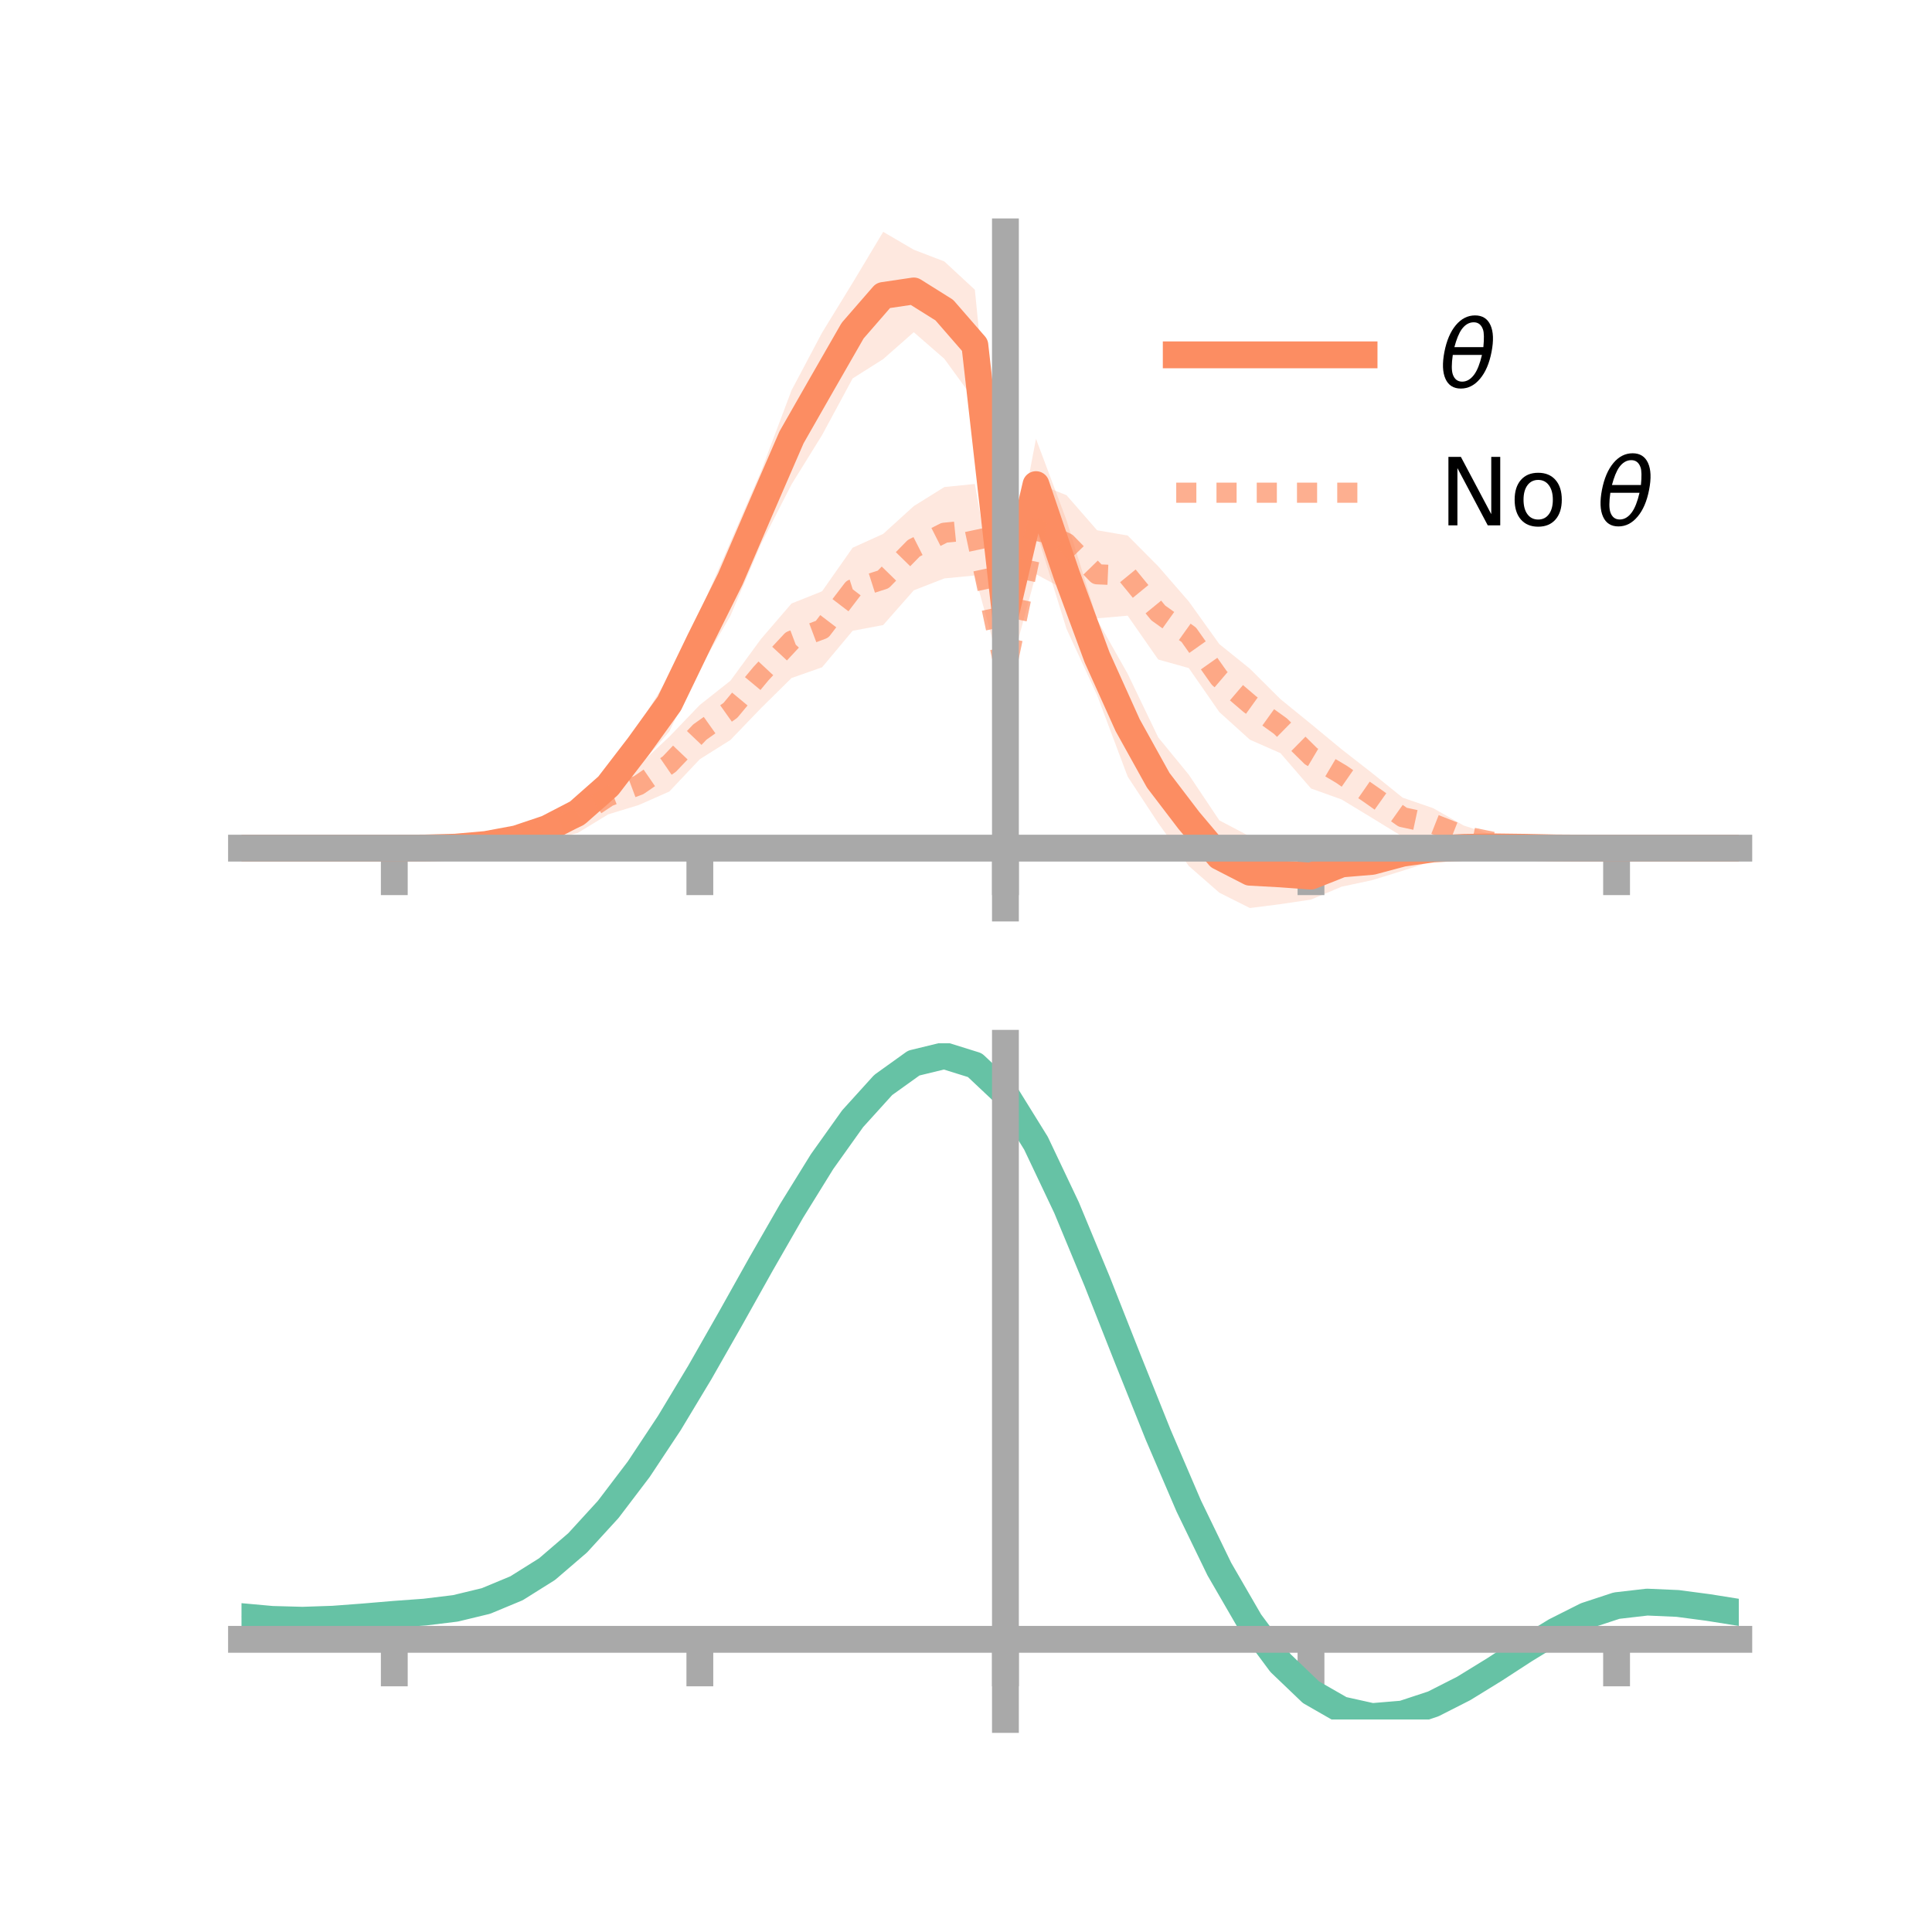 <?xml version="1.0" encoding="utf-8" standalone="no"?>
<!DOCTYPE svg PUBLIC "-//W3C//DTD SVG 1.1//EN"
  "http://www.w3.org/Graphics/SVG/1.1/DTD/svg11.dtd">
<!-- Created with matplotlib (https://matplotlib.org/) -->
<svg height="144pt" version="1.1" viewBox="0 0 144 144" width="144pt" xmlns="http://www.w3.org/2000/svg" xmlns:xlink="http://www.w3.org/1999/xlink">
 <defs>
  <style type="text/css">*{stroke-linecap:butt;stroke-linejoin:round;}</style>
 </defs>
 <g id="figure_1">
  <g id="patch_1">
   <path d="M 0 144 
L 144 144 
L 144 0 
L 0 0 
z
" style="fill:none;"/>
  </g>
  <g id="axes_1">
   <g id="patch_2">
    <path d="M 18 67.68 
L 129.6 67.68 
L 129.6 17.28 
L 18 17.28 
z
" style="fill:none;"/>
   </g>
   <g id="PolyCollection_1">
    <path clip-path="url(#p5eb834899f)" d="M 18 63.215 
L 18 63.215 
L 20.278 63.215 
L 22.555 63.215 
L 24.833 63.215 
L 27.11 63.215 
L 29.388 63.215 
L 31.665 63.137 
L 33.943 62.975 
L 36.22 62.595 
L 38.498 61.995 
L 40.776 61.082 
L 43.053 59.586 
L 45.331 57.16 
L 47.608 54.048 
L 49.886 50.36 
L 52.163 45.631 
L 54.441 40.388 
L 56.718 35.14 
L 58.996 29.092 
L 61.273 24.794 
L 63.551 21.08 
L 65.829 17.28 
L 68.106 18.612 
L 70.384 19.486 
L 72.661 21.595 
L 74.939 44.674 
L 77.216 32.706 
L 79.494 38.781 
L 81.771 46.18 
L 84.049 50.22 
L 86.327 54.961 
L 88.604 57.74 
L 90.882 61.145 
L 93.159 62.342 
L 95.437 62.881 
L 97.714 63.551 
L 99.992 62.697 
L 102.269 62.802 
L 104.547 62.29 
L 106.824 62.381 
L 109.102 62.39 
L 111.38 62.545 
L 113.657 62.806 
L 115.935 63.007 
L 118.212 63.146 
L 120.49 63.215 
L 122.767 63.215 
L 125.045 63.215 
L 127.322 63.215 
L 129.6 63.215 
L 129.6 63.215 
L 129.6 63.215 
L 127.322 63.215 
L 125.045 63.215 
L 122.767 63.215 
L 120.49 63.215 
L 118.212 63.283 
L 115.935 63.391 
L 113.657 63.497 
L 111.38 63.701 
L 109.102 63.931 
L 106.824 64.166 
L 104.547 64.9 
L 102.269 65.603 
L 99.992 66.09 
L 97.714 67.05 
L 95.437 67.39 
L 93.159 67.68 
L 90.882 66.536 
L 88.604 64.543 
L 86.327 61.348 
L 84.049 57.882 
L 81.771 51.815 
L 79.494 46.878 
L 77.216 39.537 
L 74.939 47.005 
L 72.661 29.868 
L 70.384 26.742 
L 68.106 24.76 
L 65.829 26.765 
L 63.551 28.206 
L 61.273 32.428 
L 58.996 36.104 
L 56.718 40.563 
L 54.441 45.898 
L 52.163 49.814 
L 49.886 54.521 
L 47.608 57.149 
L 45.331 59.967 
L 43.053 61.559 
L 40.776 62.424 
L 38.498 63.044 
L 36.22 63.289 
L 33.943 63.313 
L 31.665 63.27 
L 29.388 63.215 
L 27.11 63.215 
L 24.833 63.215 
L 22.555 63.215 
L 20.278 63.215 
L 18 63.215 
z
" style="fill:#fc8d62;fill-opacity:0.2;"/>
   </g>
   <g id="PolyCollection_2">
    <path clip-path="url(#p5eb834899f)" d="M 18 63.215 
L 18 63.215 
L 20.278 63.215 
L 22.555 63.215 
L 24.833 63.215 
L 27.11 63.215 
L 29.388 63.215 
L 31.665 63.116 
L 33.943 62.815 
L 36.22 62.476 
L 38.498 61.997 
L 40.776 61.035 
L 43.053 59.675 
L 45.331 58.048 
L 47.608 57.04 
L 49.886 54.908 
L 52.163 52.539 
L 54.441 50.739 
L 56.718 47.629 
L 58.996 44.981 
L 61.273 44.07 
L 63.551 40.824 
L 65.829 39.793 
L 68.106 37.724 
L 70.384 36.302 
L 72.661 36.071 
L 74.939 49.136 
L 77.216 35.991 
L 79.494 36.912 
L 81.771 39.522 
L 84.049 39.915 
L 86.327 42.208 
L 88.604 44.828 
L 90.882 48.008 
L 93.159 49.841 
L 95.437 52.108 
L 97.714 53.961 
L 99.992 55.844 
L 102.269 57.621 
L 104.547 59.453 
L 106.824 60.238 
L 109.102 61.533 
L 111.38 62.272 
L 113.657 62.64 
L 115.935 62.969 
L 118.212 63.15 
L 120.49 63.214 
L 122.767 63.215 
L 125.045 63.215 
L 127.322 63.215 
L 129.6 63.215 
L 129.6 63.215 
L 129.6 63.215 
L 127.322 63.215 
L 125.045 63.215 
L 122.767 63.215 
L 120.49 63.216 
L 118.212 63.291 
L 115.935 63.446 
L 113.657 63.428 
L 111.38 63.271 
L 109.102 63.064 
L 106.824 62.56 
L 104.547 62.366 
L 102.269 60.968 
L 99.992 59.586 
L 97.714 58.769 
L 95.437 56.136 
L 93.159 55.133 
L 90.882 53.074 
L 88.604 49.794 
L 86.327 49.157 
L 84.049 45.889 
L 81.771 46.089 
L 79.494 44.024 
L 77.216 42.796 
L 74.939 51.191 
L 72.661 42.893 
L 70.384 43.112 
L 68.106 44.001 
L 65.829 46.587 
L 63.551 47.015 
L 61.273 49.736 
L 58.996 50.536 
L 56.718 52.786 
L 54.441 55.154 
L 52.163 56.585 
L 49.886 58.997 
L 47.608 60.002 
L 45.331 60.698 
L 43.053 62.088 
L 40.776 62.645 
L 38.498 62.919 
L 36.22 63.28 
L 33.943 63.328 
L 31.665 63.275 
L 29.388 63.215 
L 27.11 63.215 
L 24.833 63.215 
L 22.555 63.215 
L 20.278 63.215 
L 18 63.215 
z
" style="fill:#fc8d62;fill-opacity:0.2;"/>
   </g>
   <g id="matplotlib.axis_1">
    <g id="xtick_1">
     <g id="line2d_1">
      <defs>
       <path d="M 0 0 
L 0 3.5 
" id="m59be871db7" style="stroke:#a9a9a9;stroke-width:2;"/>
      </defs>
      <g>
       <use style="fill:#a9a9a9;stroke:#a9a9a9;stroke-width:2;" x="29.388" xlink:href="#m59be871db7" y="63.215"/>
      </g>
     </g>
    </g>
    <g id="xtick_2">
     <g id="line2d_2">
      <g>
       <use style="fill:#a9a9a9;stroke:#a9a9a9;stroke-width:2;" x="52.163" xlink:href="#m59be871db7" y="63.215"/>
      </g>
     </g>
    </g>
    <g id="xtick_3">
     <g id="line2d_3">
      <g>
       <use style="fill:#a9a9a9;stroke:#a9a9a9;stroke-width:2;" x="74.939" xlink:href="#m59be871db7" y="63.215"/>
      </g>
     </g>
    </g>
    <g id="xtick_4">
     <g id="line2d_4">
      <g>
       <use style="fill:#a9a9a9;stroke:#a9a9a9;stroke-width:2;" x="97.714" xlink:href="#m59be871db7" y="63.215"/>
      </g>
     </g>
    </g>
    <g id="xtick_5">
     <g id="line2d_5">
      <g>
       <use style="fill:#a9a9a9;stroke:#a9a9a9;stroke-width:2;" x="120.49" xlink:href="#m59be871db7" y="63.215"/>
      </g>
     </g>
    </g>
   </g>
   <g id="matplotlib.axis_2"/>
   <g id="line2d_6">
    <path clip-path="url(#p5eb834899f)" d="M 18 63.215 
L 20.278 63.215 
L 22.555 63.215 
L 24.833 63.215 
L 27.11 63.215 
L 29.388 63.215 
L 31.665 63.204 
L 33.943 63.144 
L 36.22 62.942 
L 38.498 62.519 
L 40.776 61.753 
L 43.053 60.573 
L 45.331 58.563 
L 47.608 55.598 
L 49.886 52.44 
L 52.163 47.723 
L 54.441 43.143 
L 56.718 37.851 
L 58.996 32.598 
L 61.273 28.611 
L 63.551 24.643 
L 65.829 22.023 
L 68.106 21.686 
L 70.384 23.114 
L 72.661 25.731 
L 74.939 45.839 
L 77.216 36.121 
L 79.494 42.829 
L 81.771 48.998 
L 84.049 54.051 
L 86.327 58.155 
L 88.604 61.141 
L 90.882 63.841 
L 93.159 65.011 
L 95.437 65.136 
L 97.714 65.301 
L 99.992 64.394 
L 102.269 64.203 
L 104.547 63.595 
L 106.824 63.273 
L 109.102 63.16 
L 111.38 63.123 
L 113.657 63.152 
L 115.935 63.199 
L 118.212 63.214 
L 120.49 63.215 
L 122.767 63.215 
L 125.045 63.215 
L 127.322 63.215 
L 129.6 63.215 
" style="fill:none;stroke:#fc8d62;stroke-linecap:square;stroke-width:2;"/>
   </g>
   <g id="line2d_7">
    <path clip-path="url(#p5eb834899f)" d="M 18 63.215 
L 20.278 63.215 
L 22.555 63.215 
L 24.833 63.215 
L 27.11 63.215 
L 29.388 63.215 
L 31.665 63.195 
L 33.943 63.072 
L 36.22 62.878 
L 38.498 62.458 
L 40.776 61.84 
L 43.053 60.881 
L 45.331 59.373 
L 47.608 58.521 
L 49.886 56.953 
L 52.163 54.562 
L 54.441 52.946 
L 56.718 50.208 
L 58.996 47.758 
L 61.273 46.903 
L 63.551 43.919 
L 65.829 43.19 
L 68.106 40.862 
L 70.384 39.707 
L 72.661 39.482 
L 74.939 50.163 
L 77.216 39.394 
L 79.494 40.468 
L 81.771 42.805 
L 84.049 42.902 
L 86.327 45.683 
L 88.604 47.311 
L 90.882 50.541 
L 93.159 52.487 
L 95.437 54.122 
L 97.714 56.365 
L 99.992 57.715 
L 102.269 59.294 
L 104.547 60.909 
L 106.824 61.399 
L 109.102 62.299 
L 111.38 62.771 
L 113.657 63.034 
L 115.935 63.208 
L 118.212 63.22 
L 120.49 63.215 
L 122.767 63.215 
L 125.045 63.215 
L 127.322 63.215 
L 129.6 63.215 
" style="fill:none;stroke:#fc8d62;stroke-dasharray:1.5,1.5;stroke-dashoffset:0;stroke-opacity:0.7;stroke-width:1.5;"/>
   </g>
   <g id="patch_3">
    <path d="M 74.939 67.68 
L 74.939 17.28 
" style="fill:none;stroke:#a9a9a9;stroke-linecap:square;stroke-linejoin:miter;stroke-width:2;"/>
   </g>
   <g id="patch_4">
    <path d="M 129.6 67.68 
L 129.6 17.28 
" style="fill:none;"/>
   </g>
   <g id="patch_5">
    <path d="M 18 63.215 
L 129.6 63.215 
" style="fill:none;stroke:#a9a9a9;stroke-linecap:square;stroke-linejoin:miter;stroke-width:2;"/>
   </g>
   <g id="patch_6">
    <path d="M 18 17.28 
L 129.6 17.28 
" style="fill:none;"/>
   </g>
   <g id="legend_1">
    <g id="line2d_8">
     <path d="M 87.67 26.449 
L 101.67 26.449 
" style="fill:none;stroke:#fc8d62;stroke-linecap:square;stroke-width:2;"/>
    </g>
    <g id="line2d_9"/>
    <g id="text_1">
     <!-- $\theta$ -->
     <g transform="translate(107.27 28.899)scale(0.07 -0.07)">
      <defs>
       <path d="M 45.516 34.672 
L 14.453 34.672 
Q 12.359 20.062 14.5 13.875 
Q 17.188 6.25 24.469 6.25 
Q 31.781 6.25 37.359 13.922 
Q 42.234 20.656 45.516 34.672 
z
M 47.016 42.969 
Q 48.344 56.844 46.625 61.719 
Q 43.953 69.438 36.766 69.438 
Q 29.297 69.438 23.828 61.812 
Q 19.531 55.672 16.156 42.969 
z
M 38.188 76.766 
Q 49.906 76.766 54.594 66.406 
Q 59.281 56.109 55.719 37.844 
Q 52.203 19.625 43.453 9.281 
Q 34.766 -1.125 23.047 -1.125 
Q 11.281 -1.125 6.641 9.281 
Q 2 19.625 5.516 37.844 
Q 9.078 56.109 17.719 66.406 
Q 26.422 76.766 38.188 76.766 
z
" id="DejaVuSans-Oblique-952"/>
      </defs>
      <use transform="translate(0 0.234)" xlink:href="#DejaVuSans-Oblique-952"/>
     </g>
    </g>
    <g id="line2d_10">
     <path d="M 87.67 36.724 
L 101.67 36.724 
" style="fill:none;stroke:#fc8d62;stroke-dasharray:1.5,1.5;stroke-dashoffset:0;stroke-opacity:0.7;stroke-width:1.5;"/>
    </g>
    <g id="line2d_11"/>
    <g id="text_2">
     <!-- No $\theta$ -->
     <g transform="translate(107.27 39.174)scale(0.07 -0.07)">
      <defs>
       <path d="M 9.812 72.906 
L 23.094 72.906 
L 55.422 11.922 
L 55.422 72.906 
L 64.984 72.906 
L 64.984 0 
L 51.703 0 
L 19.391 60.984 
L 19.391 0 
L 9.812 0 
z
" id="DejaVuSans-78"/>
       <path d="M 30.609 48.391 
Q 23.391 48.391 19.188 42.75 
Q 14.984 37.109 14.984 27.297 
Q 14.984 17.484 19.156 11.844 
Q 23.344 6.203 30.609 6.203 
Q 37.797 6.203 41.984 11.859 
Q 46.188 17.531 46.188 27.297 
Q 46.188 37.016 41.984 42.703 
Q 37.797 48.391 30.609 48.391 
z
M 30.609 56 
Q 42.328 56 49.016 48.375 
Q 55.719 40.766 55.719 27.297 
Q 55.719 13.875 49.016 6.219 
Q 42.328 -1.422 30.609 -1.422 
Q 18.844 -1.422 12.172 6.219 
Q 5.516 13.875 5.516 27.297 
Q 5.516 40.766 12.172 48.375 
Q 18.844 56 30.609 56 
z
" id="DejaVuSans-111"/>
       <path id="DejaVuSans-32"/>
      </defs>
      <use transform="translate(0 0.234)" xlink:href="#DejaVuSans-78"/>
      <use transform="translate(74.805 0.234)" xlink:href="#DejaVuSans-111"/>
      <use transform="translate(135.986 0.234)" xlink:href="#DejaVuSans-32"/>
      <use transform="translate(167.773 0.234)" xlink:href="#DejaVuSans-Oblique-952"/>
     </g>
    </g>
   </g>
  </g>
  <g id="axes_2">
   <g id="patch_7">
    <path d="M 18 128.16 
L 129.6 128.16 
L 129.6 77.76 
L 18 77.76 
z
" style="fill:none;"/>
   </g>
   <g id="PolyCollection_3">
    <path clip-path="url(#p879471715b)" d="M 18 120.535 
L 18 120.455 
L 20.278 120.67 
L 22.555 120.732 
L 24.833 120.648 
L 27.11 120.467 
L 29.388 120.267 
L 31.665 120.096 
L 33.943 119.813 
L 36.22 119.257 
L 38.498 118.3 
L 40.776 116.851 
L 43.053 114.858 
L 45.331 112.313 
L 47.608 109.248 
L 49.886 105.731 
L 52.163 101.863 
L 54.441 97.772 
L 56.718 93.614 
L 58.996 89.563 
L 61.273 85.807 
L 63.551 82.547 
L 65.829 79.985 
L 68.106 78.324 
L 70.384 77.76 
L 72.661 78.483 
L 74.939 80.662 
L 77.216 84.386 
L 79.494 89.257 
L 81.771 94.826 
L 84.049 100.677 
L 86.327 106.447 
L 88.604 111.834 
L 90.882 116.603 
L 93.159 120.591 
L 95.437 123.699 
L 97.714 125.898 
L 99.992 127.214 
L 102.269 127.725 
L 104.547 127.543 
L 106.824 126.806 
L 109.102 125.668 
L 111.38 124.291 
L 113.657 122.837 
L 115.935 121.468 
L 118.212 120.335 
L 120.49 119.59 
L 122.767 119.33 
L 125.045 119.436 
L 127.322 119.747 
L 129.6 120.123 
L 129.6 120.229 
L 129.6 120.229 
L 127.322 119.878 
L 125.045 119.587 
L 122.767 119.493 
L 120.49 119.76 
L 118.212 120.515 
L 115.935 121.675 
L 113.657 123.089 
L 111.38 124.594 
L 109.102 126.02 
L 106.824 127.198 
L 104.547 127.962 
L 102.269 128.16 
L 99.992 127.66 
L 97.714 126.361 
L 95.437 124.204 
L 93.159 121.171 
L 90.882 117.296 
L 88.604 112.67 
L 86.327 107.447 
L 84.049 101.85 
L 81.771 96.17 
L 79.494 90.76 
L 77.216 86.027 
L 74.939 82.409 
L 72.661 80.297 
L 70.384 79.6 
L 68.106 80.147 
L 65.829 81.751 
L 63.551 84.219 
L 61.273 87.352 
L 58.996 90.954 
L 56.718 94.834 
L 54.441 98.81 
L 52.163 102.717 
L 49.886 106.41 
L 47.608 109.768 
L 45.331 112.696 
L 43.053 115.134 
L 40.776 117.054 
L 38.498 118.461 
L 36.22 119.398 
L 33.943 119.943 
L 31.665 120.216 
L 29.388 120.377 
L 27.11 120.562 
L 24.833 120.725 
L 22.555 120.794 
L 20.278 120.732 
L 18 120.535 
z
" style="fill:#66c2a5;fill-opacity:0.2;"/>
   </g>
   <g id="matplotlib.axis_3">
    <g id="xtick_6">
     <g id="line2d_12">
      <g>
       <use style="fill:#a9a9a9;stroke:#a9a9a9;stroke-width:2;" x="29.388" xlink:href="#m59be871db7" y="122.186"/>
      </g>
     </g>
    </g>
    <g id="xtick_7">
     <g id="line2d_13">
      <g>
       <use style="fill:#a9a9a9;stroke:#a9a9a9;stroke-width:2;" x="52.163" xlink:href="#m59be871db7" y="122.186"/>
      </g>
     </g>
    </g>
    <g id="xtick_8">
     <g id="line2d_14">
      <g>
       <use style="fill:#a9a9a9;stroke:#a9a9a9;stroke-width:2;" x="74.939" xlink:href="#m59be871db7" y="122.186"/>
      </g>
     </g>
    </g>
    <g id="xtick_9">
     <g id="line2d_15">
      <g>
       <use style="fill:#a9a9a9;stroke:#a9a9a9;stroke-width:2;" x="97.714" xlink:href="#m59be871db7" y="122.186"/>
      </g>
     </g>
    </g>
    <g id="xtick_10">
     <g id="line2d_16">
      <g>
       <use style="fill:#a9a9a9;stroke:#a9a9a9;stroke-width:2;" x="120.49" xlink:href="#m59be871db7" y="122.186"/>
      </g>
     </g>
    </g>
   </g>
   <g id="matplotlib.axis_4"/>
   <g id="line2d_17">
    <path clip-path="url(#p879471715b)" d="M 18 120.495 
L 20.278 120.701 
L 22.555 120.763 
L 24.833 120.686 
L 27.11 120.515 
L 29.388 120.322 
L 31.665 120.156 
L 33.943 119.878 
L 36.22 119.328 
L 38.498 118.381 
L 40.776 116.952 
L 43.053 114.996 
L 45.331 112.505 
L 47.608 109.508 
L 49.886 106.071 
L 52.163 102.29 
L 54.441 98.291 
L 56.718 94.224 
L 58.996 90.258 
L 61.273 86.58 
L 63.551 83.383 
L 65.829 80.868 
L 68.106 79.235 
L 70.384 78.68 
L 72.661 79.39 
L 74.939 81.535 
L 77.216 85.207 
L 79.494 90.008 
L 81.771 95.498 
L 84.049 101.264 
L 86.327 106.947 
L 88.604 112.252 
L 90.882 116.95 
L 93.159 120.881 
L 95.437 123.952 
L 97.714 126.13 
L 99.992 127.437 
L 102.269 127.943 
L 104.547 127.753 
L 106.824 127.002 
L 109.102 125.844 
L 111.38 124.442 
L 113.657 122.963 
L 115.935 121.571 
L 118.212 120.425 
L 120.49 119.675 
L 122.767 119.412 
L 125.045 119.512 
L 127.322 119.813 
L 129.6 120.176 
" style="fill:none;stroke:#66c2a5;stroke-linecap:square;stroke-width:2;"/>
   </g>
   <g id="patch_8">
    <path d="M 74.939 128.16 
L 74.939 77.76 
" style="fill:none;stroke:#a9a9a9;stroke-linecap:square;stroke-linejoin:miter;stroke-width:2;"/>
   </g>
   <g id="patch_9">
    <path d="M 129.6 128.16 
L 129.6 77.76 
" style="fill:none;"/>
   </g>
   <g id="patch_10">
    <path d="M 18 122.186 
L 129.6 122.186 
" style="fill:none;stroke:#a9a9a9;stroke-linecap:square;stroke-linejoin:miter;stroke-width:2;"/>
   </g>
   <g id="patch_11">
    <path d="M 18 77.76 
L 129.6 77.76 
" style="fill:none;"/>
   </g>
  </g>
 </g>
 <defs>
  <clipPath id="p5eb834899f">
   <rect height="50.4" width="111.6" x="18" y="17.28"/>
  </clipPath>
  <clipPath id="p879471715b">
   <rect height="50.4" width="111.6" x="18" y="77.76"/>
  </clipPath>
 </defs>
</svg>
